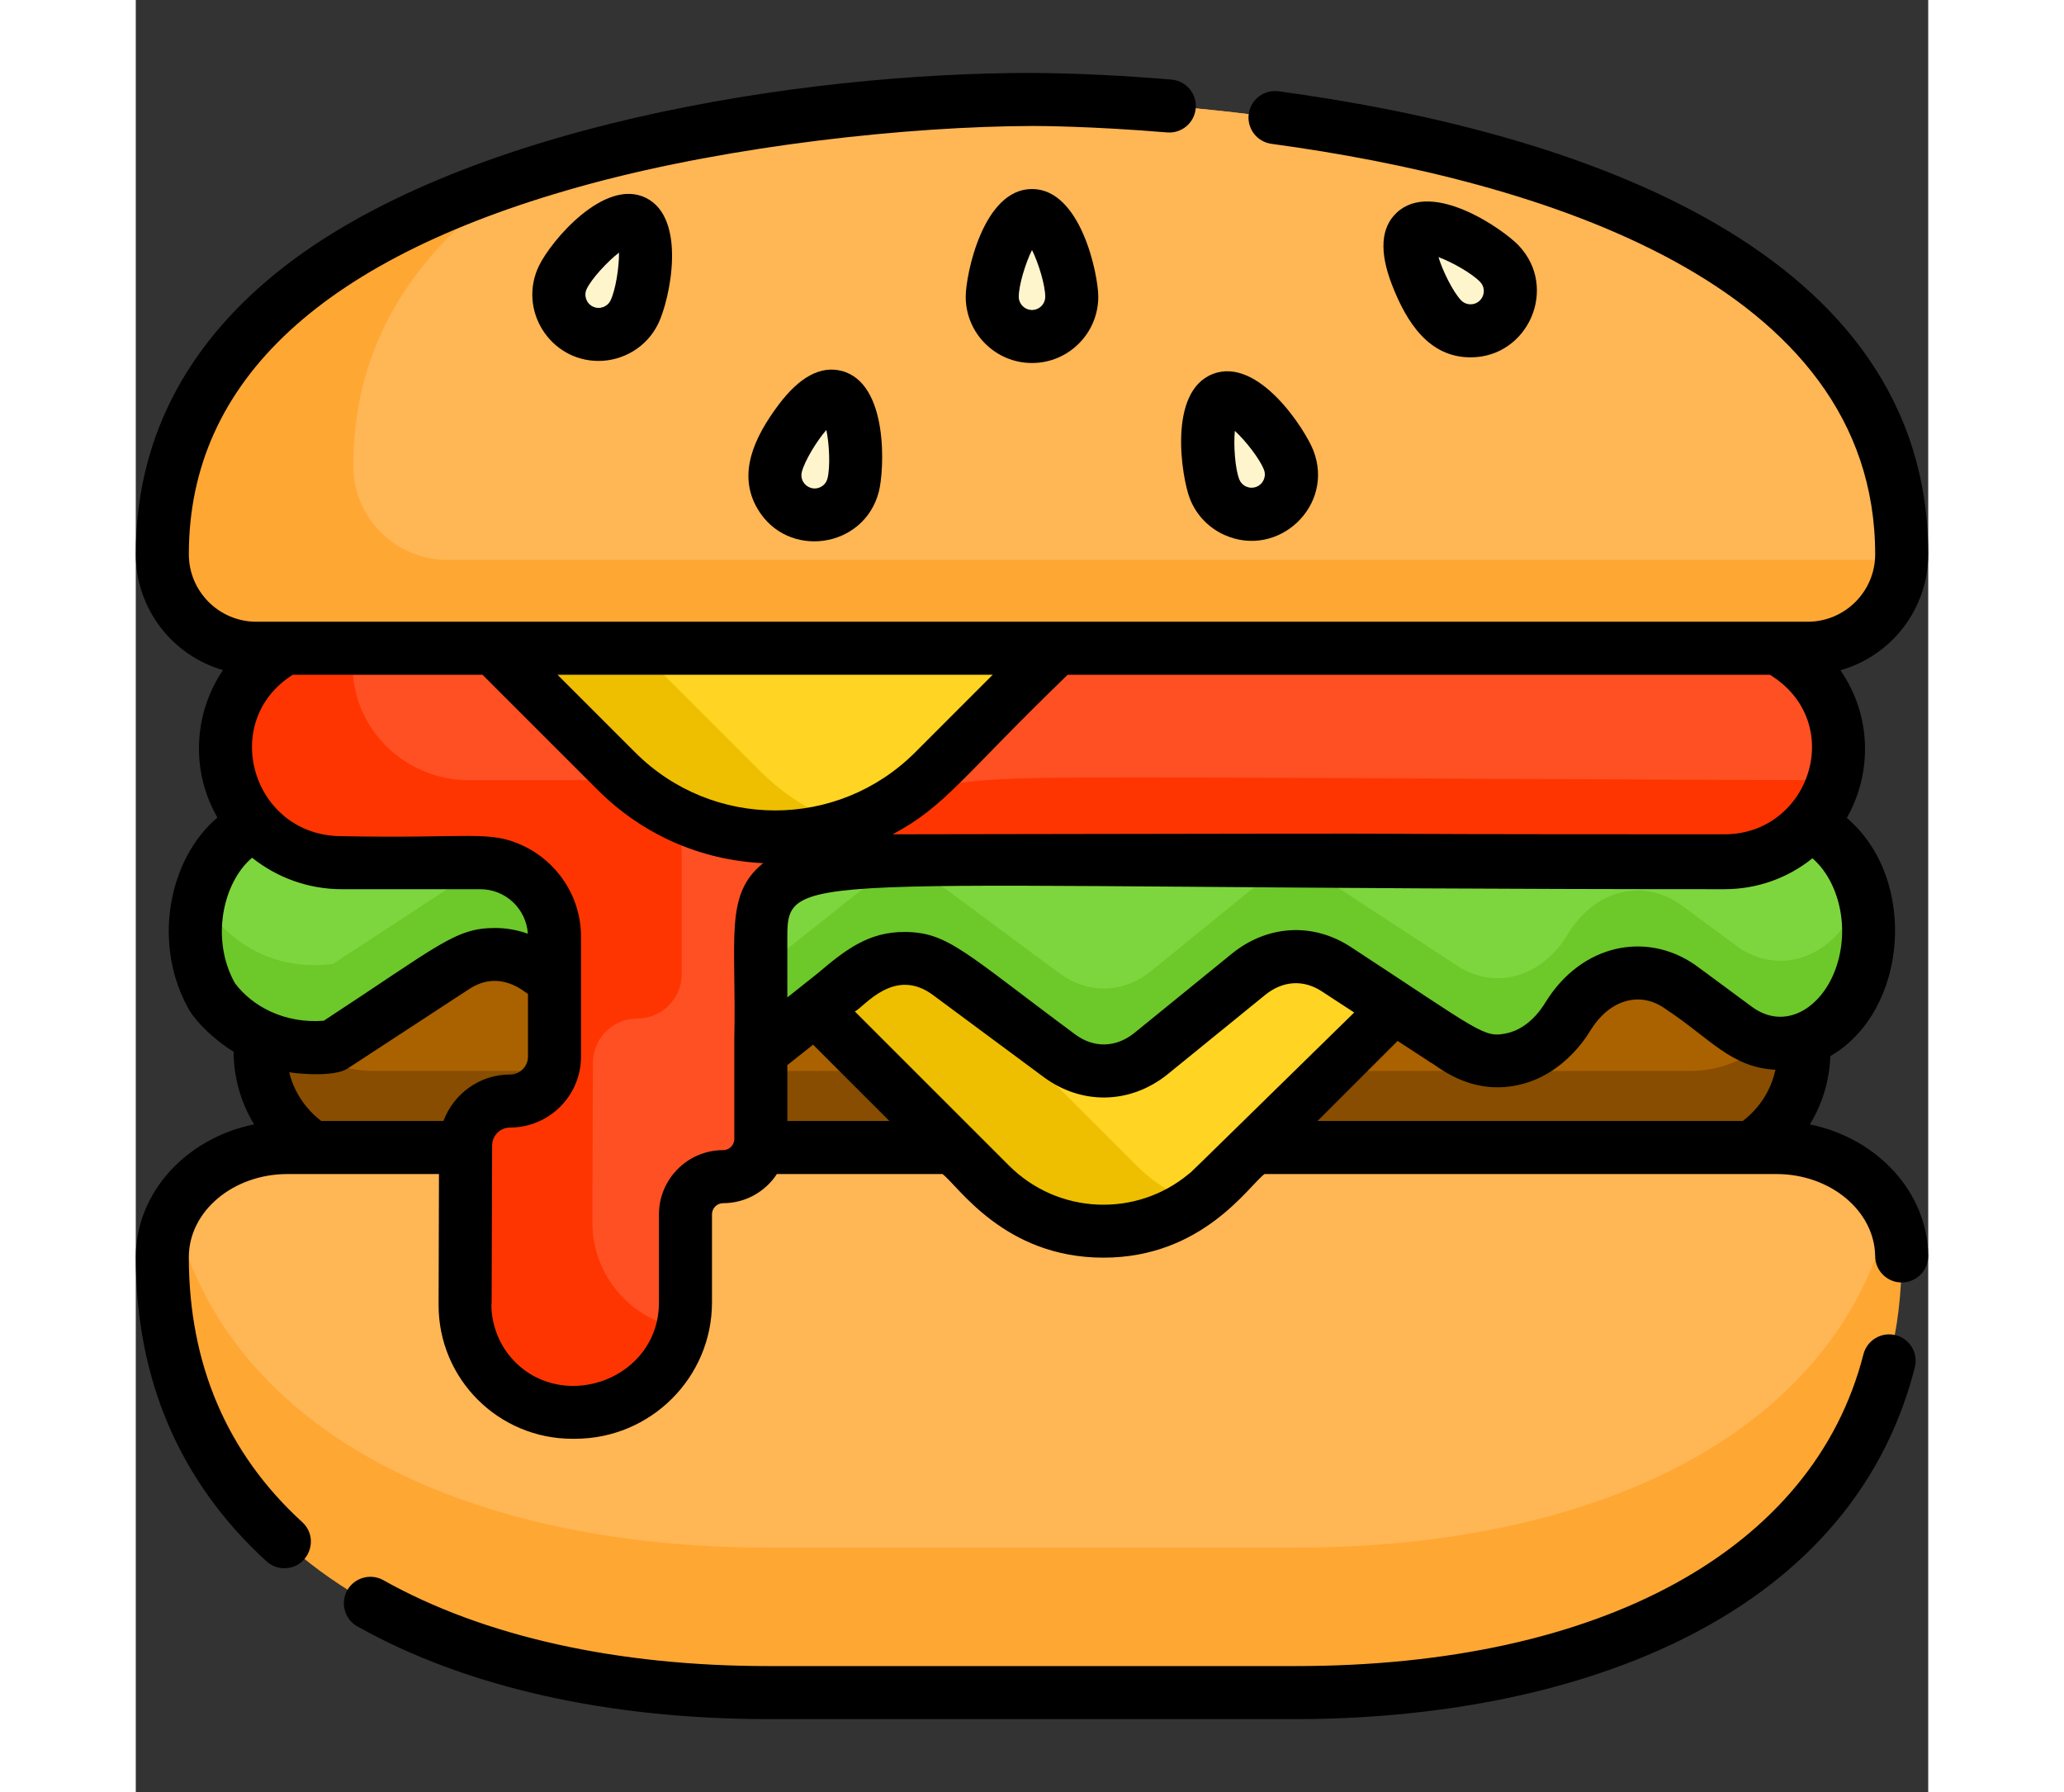 <?xml version="1.0" encoding="iso-8859-1"?>
<!-- Generator: Adobe Illustrator 19.0.0, SVG Export Plug-In . SVG Version: 6.00 Build 0)  -->
<svg width="76" height="66" version="1.1" id="Capa_1" xmlns="http://www.w3.org/2000/svg" xmlns:xlink="http://www.w3.org/1999/xlink" x="0px" y="0px"
	 viewBox="0 0 512 512" style="enable-background:new 0 0 512 512;" xml:space="preserve">
<rect x="0" y="0" width="512" height="512" fill="#333333" stroke="none"/>
<path style="fill:#884D00;" d="M476.476,300.433c0,8.979-3.636,17.1-9.515,22.979c-5.889,5.879-14.01,9.515-22.979,9.515H68.018
	c-17.939,0-32.494-14.545-32.494-32.494c0-4.808,1.04-9.363,2.909-13.464c1.626-3.566,3.869-6.777,6.606-9.515
	c5.889-5.879,14.01-9.515,22.979-9.515h375.965c13.141,0,24.464,7.798,29.585,19.03C475.436,291.07,476.476,295.625,476.476,300.433
	z"/>
<path style="fill:#AA6100;" d="M473.567,286.969c-1.626,3.555-3.879,6.777-6.606,9.505c-5.889,5.879-14.01,9.515-22.979,9.515
	H68.018c-13.131,0-24.454-7.798-29.585-19.019c1.626-3.566,3.869-6.777,6.606-9.515c5.889-5.879,14.01-9.515,22.979-9.515h375.965
	C457.123,267.939,468.446,275.737,473.567,286.969z"/>
<path style="fill:#FFA733;" d="M504.425,359.158c0,41.867-19.383,72.977-50.715,93.612c-31.342,20.646-74.633,30.817-122.45,30.817
	H180.74c-95.633,0-173.165-40.695-173.165-124.429c0-4.666,1.162-9.091,3.262-13.07c1.778-3.394,4.232-6.454,7.212-9.06
	c6.464-5.666,15.414-9.171,25.282-9.171h425.337c14.414,0,26.837,7.474,32.494,18.232
	C503.263,350.067,504.425,354.491,504.425,359.158z"/>
<path style="fill:#FFB655;" d="M501.162,346.088c-6.747,27.878-23.656,49.594-47.453,65.27
	c-31.342,20.646-74.633,30.817-122.45,30.817H180.74c-84.138,0-154.257-31.494-169.902-96.087c1.778-3.394,4.232-6.454,7.212-9.06
	c6.464-5.666,15.414-9.171,25.282-9.171h425.337C483.082,327.856,495.506,335.33,501.162,346.088z"/>
<path style="fill:#EEBF00;" d="M394.173,254.303l-84.057,84.057c-2.111,2.101-4.363,3.959-6.747,5.565
	c-17.797,12.05-42.18,10.202-57.947-5.565l-84.057-84.057L394.173,254.303L394.173,254.303z"/>
<path style="fill:#FFD422;" d="M394.173,254.303l-84.057,84.057c-2.111,2.101-4.363,3.959-6.747,5.565
	c-6.414-2.182-12.434-5.828-17.545-10.949l-78.674-78.674H394.173z"/>
<path style="fill:#6DC82A;" d="M494.991,266.03c0,4.404-0.727,8.909-2.303,13.303c-6.171,17.222-22.696,23.908-35.574,14.393
	l-15.444-11.404c-10.777-7.969-24.524-4.707-32.322,7.676l-0.657,1.04c-7.485,11.899-20.535,15.434-31.191,8.464l-34.584-22.615
	c-7.979-5.212-17.545-4.646-25.1,1.505L290.1,300.938c-7.959,6.474-18.1,6.747-26.272,0.697l-31.615-23.433
	c-8.08-5.99-18.1-5.798-26.029,0.505l-28.787,22.858c-7.727,6.131-17.444,6.485-25.433,0.939l-37.271-25.898
	c-7.333-5.091-16.171-5.232-23.605-0.374l-34.766,22.736c-23.151,2.98-34.413-14.02-34.413-14.02
	c-5.545-9.636-6.101-21.06-3.101-30.645c3.566-11.454,12.202-20.282,23.433-20.282h427.529c11.01,0,19.807,8.697,23.423,20.232
	C494.364,257.95,494.991,261.939,494.991,266.03z"/>
<path style="fill:#7ED63E;" d="M493.193,254.253c-0.152,0.505-0.323,1-0.505,1.505c-6.171,17.232-22.696,23.918-35.574,14.403
	l-15.444-11.414c-10.777-7.959-24.524-4.697-32.322,7.676l-0.657,1.05c-7.485,11.899-20.535,15.434-31.191,8.464l-34.584-22.615
	c-7.979-5.222-17.545-4.646-25.1,1.505L290.1,277.373c-7.959,6.475-18.1,6.737-26.272,0.687l-31.615-23.433
	c-8.08-5.99-18.1-5.788-26.029,0.505l-28.787,22.868c-7.727,6.121-17.444,6.485-25.433,0.939l-37.271-25.898
	c-7.333-5.101-16.171-5.242-23.605-0.374l-34.766,22.726c-23.151,2.99-34.413-14.02-34.413-14.02
	c-1.303-2.273-2.333-4.646-3.101-7.07c3.566-11.454,12.202-20.282,23.433-20.282h427.529
	C480.779,234.021,489.577,242.718,493.193,254.253z"/>
<path style="fill:#FF3501;" d="M486.365,213.234c0.071,3.363-0.374,6.606-1.242,9.666c-3.909,13.616-16.454,23.575-31.322,23.575
	c-58.382,0-213.88-1.313-237.334-0.535c-0.525,0.02-1.05,0.04-1.566,0.051c-29.615,1.121-36.362,5.868-36.362,21.656v57.765
	c0,2.97-1.202,5.666-3.151,7.616c-1.949,1.949-4.636,3.151-7.606,3.151c-5.949,0-10.767,4.818-10.767,10.767v25.161
	c0,2.555-0.303,5.03-0.889,7.414c-3.323,13.757-15.737,23.969-30.645,23.969h-0.798c-16.949,0-30.665-13.767-30.615-30.716
	l0.141-45.544c0.01-3.495,1.434-6.666,3.727-8.949c2.303-2.293,5.464-3.707,8.969-3.707c7.01,0,12.696-5.687,12.696-12.696v-34.231
	c0-11.697-9.474-21.171-21.171-21.171H58.816c-17.828,0-32.827-14.07-33.191-31.898c-0.364-18.292,14.363-33.241,32.574-33.241
	h394.954C470.991,181.336,486.011,195.407,486.365,213.234z"/>
<path style="fill:#FF5023;" d="M486.365,213.234c0.071,3.363-0.374,6.606-1.242,9.666c-61.806-0.061-209.487-1.283-232.294-0.535
	c-30.948,1.02-37.928,5.656-37.928,21.716v1.909c-29.615,1.121-36.362,5.868-36.362,21.656v57.765c0,2.97-1.202,5.666-3.151,7.616
	c-1.949,1.949-4.636,3.151-7.606,3.151c-5.949,0-10.767,4.818-10.767,10.767v25.161c0,2.555-0.303,5.03-0.889,7.414
	c-14.605-2.353-25.746-15.05-25.696-30.322l0.141-45.534c0.01-3.505,1.434-6.666,3.727-8.949c2.303-2.293,5.464-3.707,8.969-3.707
	c7.01,0,12.696-5.687,12.696-12.696v-34.231c0-11.697-9.474-21.171-21.171-21.171H95.178c-17.828,0-32.827-14.07-33.191-31.898
	c-0.071-3.364,0.374-6.606,1.252-9.676h389.914C470.991,181.336,486.011,195.407,486.365,213.234z"/>
<path style="fill:#EEBF00;" d="M300.029,148.227l-72.068,72.098c-7.222,7.222-15.737,12.363-24.807,15.403
	c-22.363,7.555-48.059,2.414-65.856-15.403l-72.098-72.098H300.029z"/>
<path style="fill:#FFD422;" d="M300.029,148.227l-72.068,72.098c-7.222,7.222-15.737,12.363-24.807,15.403
	c-9.06-3.04-17.575-8.182-24.787-15.403l-72.098-72.098H300.029z"/>
<path style="fill:#FFA733;" d="M504.425,158.368c0,0.535-0.02,1.061-0.05,1.586c-0.394,6.778-3.303,12.888-7.808,17.393
	c-4.858,4.858-11.565,7.858-18.979,7.858H34.413c-14.818,0-26.837-12.02-26.837-26.837c0-32.16,14.909-56.372,37.423-74.583
	C63.27,68.997,86.562,58.16,110.945,50.21C179.165,27.999,256,28.413,256,28.413S504.425,27.07,504.425,158.368z"/>
<path style="fill:#FFB655;" d="M504.425,158.368c0,0.535-0.02,1.061-0.05,1.586H88.956c-14.818,0-26.837-12.02-26.837-26.837
	c0-32.16,14.909-56.372,37.423-74.583c3.616-2.929,7.424-5.697,11.404-8.323C179.165,27.999,256,28.413,256,28.413
	S504.425,27.07,504.425,158.368z"/>
<g>
	<path style="fill:#FFF5CC;" d="M389.528,75.363c4.308,4.559,4.104,11.747-0.455,16.055c-4.559,4.308-11.747,4.104-16.055-0.455
		c-4.308-4.558-12.237-20.354-7.677-24.662C369.901,61.994,385.22,70.803,389.528,75.363z"/>
	<path style="fill:#FFF5CC;" d="M329.328,131.491c2.248,5.855-0.676,12.425-6.531,14.673s-12.425-0.676-14.673-6.531
		s-3.57-23.479,2.286-25.727C316.265,111.658,327.08,125.636,329.328,131.491z"/>
	<path style="fill:#FFF5CC;" d="M267.357,84.78c0,6.272-5.085,11.357-11.357,11.357s-11.357-5.085-11.357-11.357
		c0-6.272,5.085-23.198,11.357-23.198S267.357,78.507,267.357,84.78z"/>
	<path style="fill:#FFF5CC;" d="M204.912,138.608c-1.569,6.072-7.763,9.725-13.836,8.156c-6.072-1.569-9.725-7.763-8.156-13.836
		c1.569-6.072,10.724-21.189,16.797-19.62C205.79,114.875,206.48,132.535,204.912,138.608z"/>
	<path style="fill:#FFF5CC;" d="M142.432,89.138c-2.734,5.644-9.527,8.004-15.172,5.269c-5.644-2.734-8.004-9.527-5.269-15.172
		c2.734-5.644,14.689-18.661,20.335-15.926C147.97,66.044,145.167,83.494,142.432,89.138z"/>
</g>
<path d="M502.707,381.47c-4.04-1.03-8.171,1.414-9.212,5.464c-14.242,55.776-74.896,89.077-162.246,89.077H180.74
	c-43.382,0-81.421-8.485-110.026-24.544c-3.646-2.04-8.262-0.747-10.313,2.899c-2.04,3.646-0.747,8.262,2.899,10.313
	c30.857,17.323,71.472,26.484,117.44,26.484H331.25c76.221,0,158.066-26.633,176.932-100.481
	C509.212,386.631,506.768,382.51,502.707,381.47z"/>
<path d="M285.514,294.904c0.009-0.008,0.007-0.005,0.008-0.006C285.519,294.9,285.516,294.902,285.514,294.904z"/>
<path d="M478.195,321.247c3.498-5.723,5.606-12.384,5.836-19.501c22.244-12.847,25.184-50.693,4.717-68.048
	c7.171-12.617,7.265-29.062-1.828-42.2c14.454-4.081,25.08-17.393,25.08-33.13c0-86.766-99.135-120.557-185.558-132.288
	c-4.141-0.566-7.969,2.333-8.535,6.485c-0.556,4.141,2.343,7.959,6.495,8.525c76.536,10.394,172.448,39.708,172.448,117.278
	c0,10.616-8.646,19.262-19.262,19.262c-406.63,0-36.534,0-443.174,0c-10.616,0-19.262-8.646-19.262-19.262
	c0-49.725,38.645-85.36,114.864-105.915c40.498-10.923,90.751-16.366,126.278-16.464c1.656,0,16.737,0.051,38.291,1.848
	c4.192,0.343,7.828-2.757,8.182-6.919c0.343-4.172-2.757-7.838-6.919-8.181c-13.095-1.09-26.944-1.834-40.14-1.899
	c-66.052,0-163.687,15.17-215.476,57.058C13.535,99.491,0,126.571,0,158.368c0,15.676,10.545,28.938,24.908,33.079
	c-8.393,12.368-9.289,28.795-1.586,42.13c-14.125,11.999-18.731,36.448-7.979,55.149c1.97,3.202,6.798,8.192,12.606,11.757
	c0.017,7.597,2.156,14.701,5.853,20.757C14.483,325.149,0,340.663,0,359.158c0,35.029,12.565,64.27,37.332,86.916
	c1.444,1.323,3.283,1.98,5.101,1.98c6.884,0,10.207-8.51,5.121-13.161c-21.494-19.656-32.403-45.14-32.403-75.734
	c0-13.08,12.646-23.726,28.181-23.726h43.271l-0.111,37.312c-0.063,21.238,17.101,38.322,38.19,38.322h0.798
	c21.565,0,39.11-17.474,39.11-38.958v-25.161c0-1.768,1.434-3.192,3.192-3.192c6.414,0,12.07-3.313,15.343-8.323h47.301
	c4.485,3.313,17.568,23.888,45.988,23.888c28.353,0,41.53-20.588,45.998-23.888h146.257c15.383,0,28.029,10.535,28.181,23.494
	c0.04,4.151,3.424,7.485,7.565,7.485h0.091c4.182-0.04,7.535-3.475,7.495-7.656C511.783,340.477,497.319,325.143,478.195,321.247z
	 M266.202,192.78H466.78c22.056,13.599,11.456,45.584-12.979,45.584c-162.792,0-12.686-0.42-237.598,0
	C231.391,230.289,236.114,221.837,266.202,192.78z M28.312,280.888c-7.018-12.53-3.414-28.788,4.909-35.827
	c7.03,5.606,15.949,8.99,25.595,8.99H98.43c7.202,0,13.111,5.626,13.565,12.717c-3.05-1.091-6.212-1.636-9.383-1.636
	c-11.413,0-16.081,5.029-48.907,26.494C42.555,292.528,33.269,287.545,28.312,280.888z M87.885,320.28H52.997
	c-4.492-3.407-7.803-8.291-9.18-13.929c4.044,0.635,13.218,1.193,16.656-1.05l34.766-22.726c8.926-5.845,16.103,1.142,16.787,1.404
	v17.898c0,2.828-2.293,5.121-5.121,5.121C98.198,306.998,90.744,312.533,87.885,320.28z M170.963,296.837c0,14.874,0,3.16,0,28.575
	c0,1.758-1.424,3.192-3.182,3.192c-10.148,0-18.343,8.276-18.343,18.343v25.161c0,21.599-26.621,31.521-41.079,17.03
	c-7.903-7.94-6.708-18.03-6.716-16.797c0.034-10.996,0.074-23.721,0.14-45.089c0.01-2.808,2.303-5.101,5.121-5.101
	c11.095,0,20.272-9.014,20.272-20.272c0-14.923,0-19.302,0-34.231c0-11.515-6.808-21.474-16.616-26.049
	c-9.554-4.502-15.217-1.968-51.745-2.697c-25.418,0-35.287-32.663-13.969-46.119h54.19l32.898,32.898
	c12.728,12.738,29.405,20.094,47.273,20.926C167.979,255.665,171.625,268.203,170.963,296.837z M142.651,214.971L120.46,192.78
	h124.328l-22.181,22.191C200.451,237.107,164.701,237.041,142.651,214.971z M186.114,320.28v-15.969l7.353-5.838l21.807,21.807
	H186.114z M300.746,335.431c-15.002,12.46-37.273,11.622-51.321-2.424c-10.926-10.927-33.102-33.102-44.018-44.018
	c2.694-1.34,11.245-12.898,22.302-4.707l31.615,23.433c10.772,8.008,24.769,7.874,35.554-0.899l27.716-22.545
	c5.03-4.091,10.929-4.475,16.181-1.04l9.262,6.05C295.797,340.418,302.189,334.243,300.746,335.431z M459.011,320.28H337.562
	l22.878-22.878l9.444,6.171c1.727,0.783,11.051,9.489,25.009,6.424c13.93-3.043,20.588-15.659,20.868-15.969
	c5.078-8.065,13.755-11.276,21.413-5.616c12.475,8.239,18.54,16.596,31.181,17.222C467.092,311.579,463.691,316.732,459.011,320.28z
	 M461.618,287.635c-16.118-11.903-15.481-11.463-16.393-12.09c-13.924-9.509-32.114-5.682-42.291,10.414
	c-0.261,0.303-4.052,7.661-11.262,9.232c-6.673,1.47-7.409-0.301-44.614-24.635c-10.808-7.07-23.837-6.323-34.019,1.96
	c-15.833,12.878-27.568,22.42-27.275,22.185c-0.221,0.18-0.144,0.117-0.162,0.131c0.064-0.053,0.026-0.021-0.038,0.031
	c-0.014,0.011-0.03,0.024-0.045,0.037c-0.007,0.006-0.013,0.011-0.02,0.016c0.005-0.004,0.01-0.008,0.015-0.012
	c-0.011,0.009-0.023,0.019-0.035,0.029c-0.056,0.045-0.142,0.116-0.156,0.126c-5.262,4.283-11.616,4.464-16.979,0.485
	c-31.574-23.403-36.319-29.187-48.614-29.272c-10.404-0.074-16.961,5.035-25.1,11.939l-8.515,6.757v-17.323
	c0-20.052,4.304-13.595,267.686-13.595c9.262,0,18.03-3.111,25.13-8.828c7.401,6.394,10.906,19.653,6.636,31.544
	C481.481,288.156,471.003,294.557,461.618,287.635z"/>
<path d="M360.139,60.795c-4.498,4.248-4.952,11.135-1.351,20.469c4.265,11.058,10.702,20.831,22.5,20.831
	c16.431,0,25.184-19.832,13.746-31.935c0-0.001,0-0.001,0-0.001C390.733,65.606,370.303,51.187,360.139,60.795z M381.167,86.942
	c-0.585-0.017-1.705-0.192-2.641-1.183c-2.257-2.39-5.198-8.281-6.42-12.301c3.943,1.448,9.659,4.716,11.918,7.106
	C386.326,83.004,384.533,87.023,381.167,86.942z"/>
<path d="M301.053,142.35c1.813,4.721,5.355,8.453,9.975,10.51c15.272,6.795,31.439-8.295,25.372-24.085v0.001
	c-2.245-5.847-15.643-26.956-28.706-21.942C294.634,111.85,298.807,136.503,301.053,142.35z M313.94,123.099
	c3.095,2.84,7.136,8.038,8.316,11.108v0.001c0.747,1.946-0.223,4.134-2.176,4.885c-1.957,0.75-4.138-0.233-4.885-2.174
	C314.017,133.849,313.541,127.282,313.94,123.099z"/>
<path d="M237.067,84.78c0,10.44,8.493,18.933,18.933,18.933s18.933-8.493,18.933-18.933c0-6.263-4.942-30.774-18.933-30.774
	S237.067,78.515,237.067,84.78z M256,88.561c-2.085,0-3.782-1.697-3.782-3.782c0-3.288,1.91-9.59,3.782-13.351
	c1.873,3.761,3.782,10.063,3.782,13.351C259.782,86.864,258.085,88.561,256,88.561z"/>
<path d="M183.56,115.717c-6.891,9.225-11.825,19.703-5.954,29.664c8.553,14.512,30.447,11.353,34.64-4.881
	c1.567-6.065,2.912-31.029-10.635-34.53C195.621,104.426,189.548,107.703,183.56,115.717z M197.577,136.713
	c-0.062,0.101-0.272,1.447-1.741,2.313c-2.905,1.715-6.417-0.967-5.581-4.204c0.822-3.183,4.247-8.808,7-11.98
	C198.127,126.951,198.399,133.529,197.577,136.713z"/>
<path d="M115.173,75.934c-6.092,12.577,3.145,27.185,17.007,27.185c7.034,0,13.802-3.934,17.069-10.677
	c3.301-6.812,8.363-30.141-3.621-35.947C133.89,50.805,118.686,68.681,115.173,75.934z M135.615,85.835
	c-0.91,1.877-3.176,2.663-5.051,1.755c-1.877-0.909-2.664-3.177-1.755-5.053c1.433-2.958,5.9-7.798,9.224-10.366
	C138.076,76.372,137.048,82.877,135.615,85.835z"/>
<g>
</g>
<g>
</g>
<g>
</g>
<g>
</g>
<g>
</g>
<g>
</g>
<g>
</g>
<g>
</g>
<g>
</g>
<g>
</g>
<g>
</g>
<g>
</g>
<g>
</g>
<g>
</g>
<g>
</g>
</svg>
